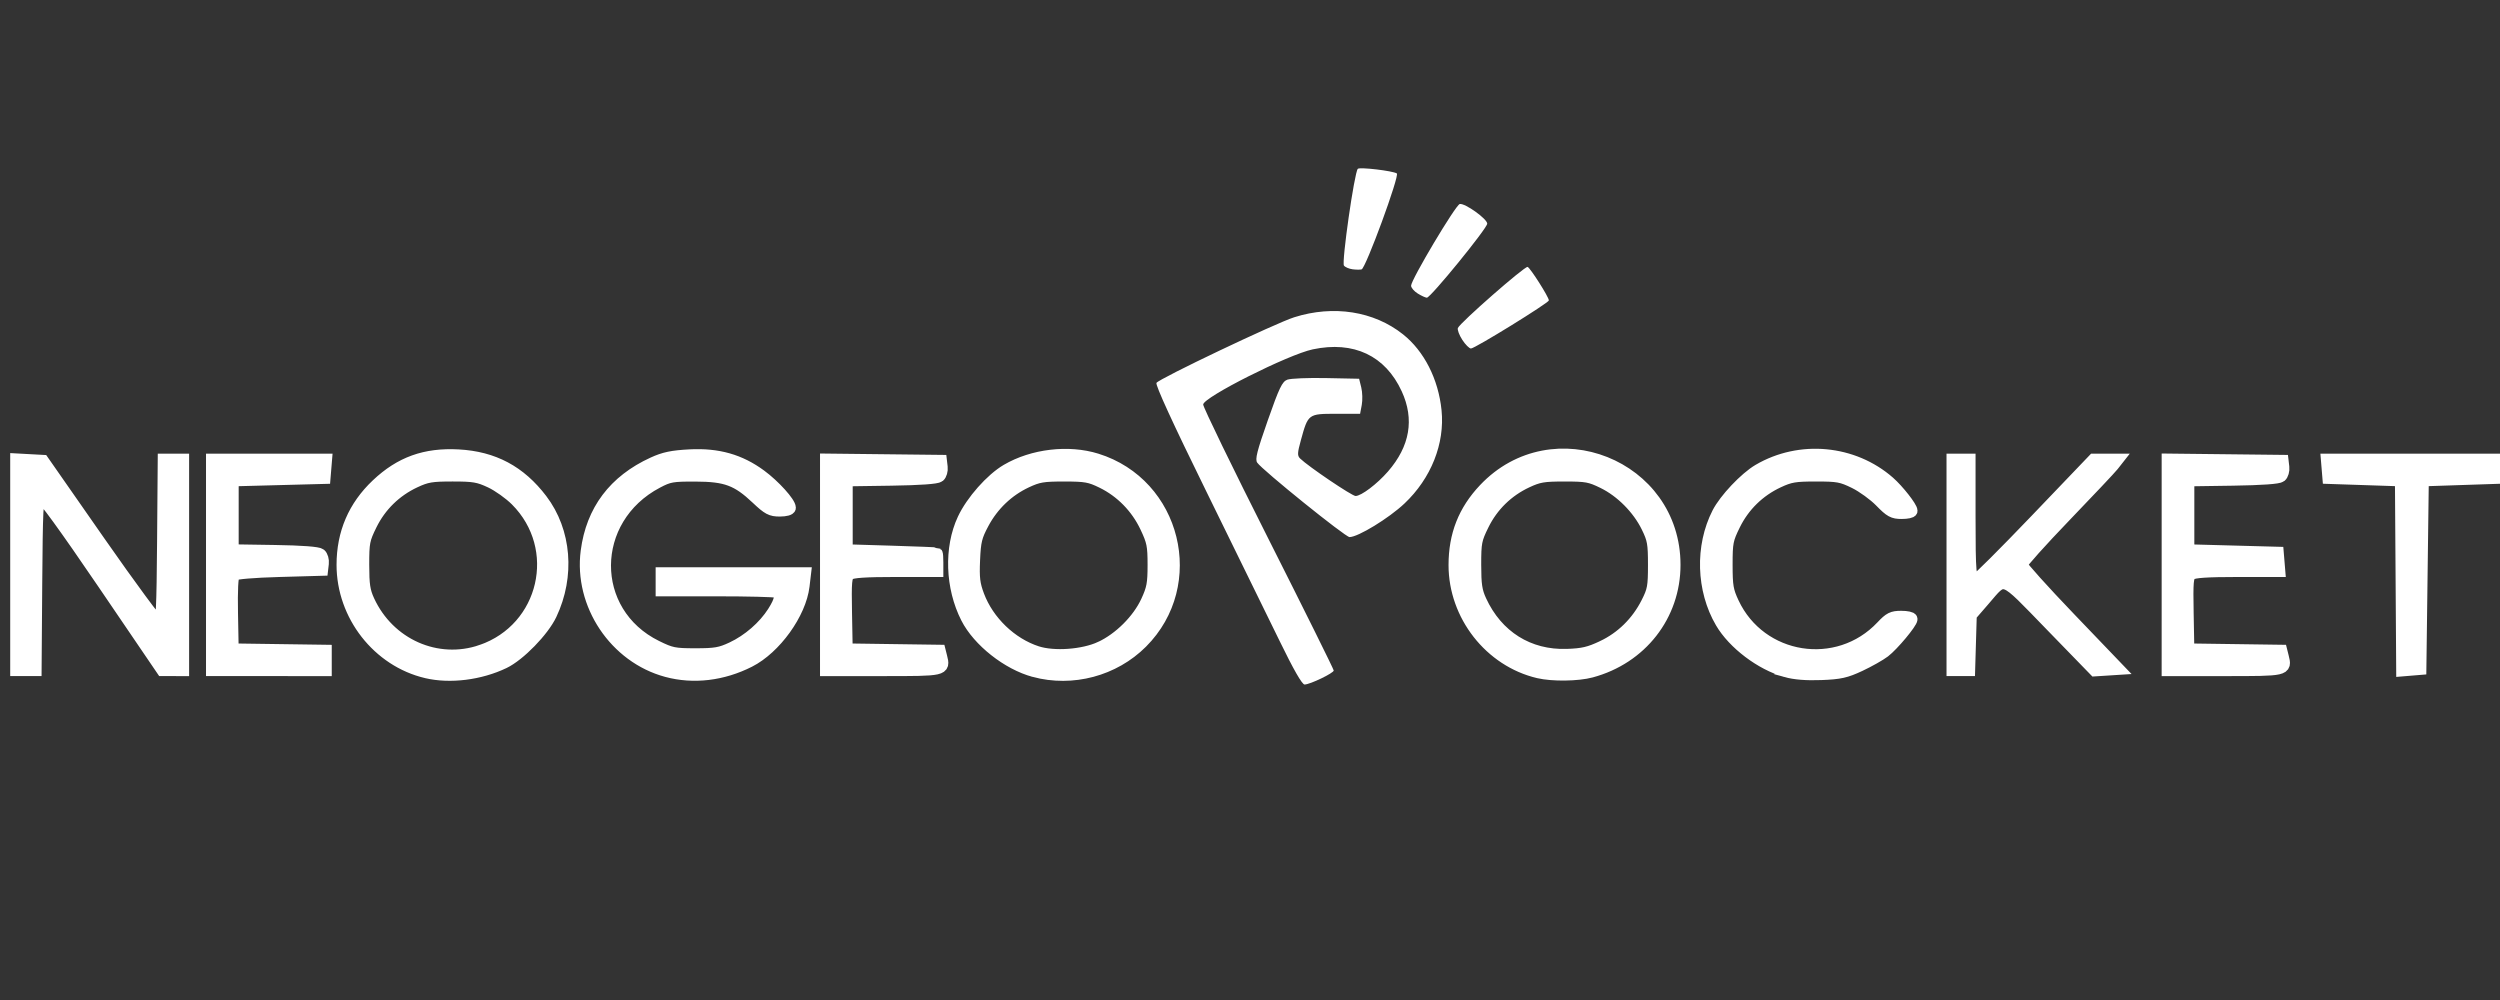 <?xml version="1.0" encoding="UTF-8" standalone="no"?>
<!-- Created with Inkscape (http://www.inkscape.org/) -->

<svg
   xmlns:dc="http://purl.org/dc/elements/1.1/"
   xmlns:cc="http://creativecommons.org/ns#"
   xmlns:rdf="http://www.w3.org/1999/02/22-rdf-syntax-ns#"
   xmlns:svg="http://www.w3.org/2000/svg"
   xmlns="http://www.w3.org/2000/svg"
   xmlns:sodipodi="http://sodipodi.sourceforge.net/DTD/sodipodi-0.dtd"
   xmlns:inkscape="http://www.inkscape.org/namespaces/inkscape"
   width="500"
   height="200"
   viewBox="0 0 500 200"
   version="1.1"
   id="svg8"
   inkscape:version="0.92.5 (2060ec1f9f, 2020-04-08)"
   sodipodi:docname="ngp.svg">
  <rect x="0" y="0" width="500" height="200" fill="#333333" stroke="none"/>
  <defs
     id="defs2" />
  <sodipodi:namedview
     id="base"
     pagecolor="#ffffff"
     bordercolor="#666666"
     borderopacity="1.0"
     inkscape:pageopacity="0.0"
     inkscape:pageshadow="2"
     inkscape:zoom="2.0984733"
     inkscape:cx="264.23755"
     inkscape:cy="50.16234"
     inkscape:document-units="mm"
     inkscape:current-layer="layer1"
     showgrid="false"
     units="px"
     inkscape:pagecheckerboard="true"
     inkscape:window-width="1366"
     inkscape:window-height="743"
     inkscape:window-x="0"
     inkscape:window-y="0"
     inkscape:window-maximized="1" />
  <g
     inkscape:label="Layer 1"
     inkscape:groupmode="layer"
     id="layer1"
     transform="translate(-1.58,-255.031)">
    <path
       inkscape:connector-curvature="0"
       id="path420"
       d="m 257.448,383.116 c -2.362,-4.853 -8.947,-18.287 -14.633,-29.855 -6.693,-13.616 -10.197,-21.252 -9.94,-21.657 0.543,-0.854 23.84,-11.949 27.551,-13.121 7.859,-2.482 15.927,-1.217 21.749,3.409 4.234,3.365 7.078,8.959 7.713,15.173 0.682,6.676 -2.085,13.641 -7.419,18.672 -3.133,2.955 -9.282,6.711 -10.986,6.711 -0.828,0 -17.447,-13.402 -18.465,-14.892 -0.454,-0.664 -0.046,-2.289 2.126,-8.475 2.281,-6.495 2.87,-7.723 3.891,-8.111 0.662,-0.252 4.165,-0.397 7.785,-0.323 l 6.582,0.134 0.43,1.74 c 0.237,0.957 0.281,2.534 0.099,3.505 l -0.331,1.765 h -4.802 c -5.567,0 -5.593,0.019 -7.028,5.228 -0.721,2.615 -0.744,3.148 -0.165,3.714 1.63,1.593 10.365,7.496 11.091,7.496 1.132,0 4.301,-2.395 6.473,-4.892 4.397,-5.056 5.325,-10.444 2.762,-16.029 -3.281,-7.148 -9.608,-10.138 -17.792,-8.407 -4.925,1.042 -21.921,9.599 -21.921,11.036 0,0.548 5.874,12.643 13.054,26.877 7.18,14.234 13.054,26.077 13.054,26.317 0,0.516 -4.742,2.797 -5.83,2.804 -0.499,0.003 -2.201,-2.97 -5.048,-8.819 z m -170.571,6.36 c -9.668,-2.275 -16.776,-11.371 -16.776,-21.468 0,-6.352 2.291,-11.69 6.878,-16.029 4.681,-4.427 9.654,-6.215 16.281,-5.854 7.022,0.383 12.312,3.204 16.61,8.857 4.798,6.311 5.528,15.233 1.875,22.937 -1.556,3.282 -6.292,8.142 -9.375,9.622 -4.788,2.298 -10.775,3.045 -15.493,1.935 z m 10.987,-4.292 c 12.817,-4.41 16.54,-20.541 6.953,-30.128 -1.285,-1.285 -3.585,-2.922 -5.11,-3.637 -2.43,-1.139 -3.371,-1.3 -7.608,-1.3 -4.225,0 -5.181,0.162 -7.579,1.286 -3.844,1.802 -6.876,4.771 -8.739,8.558 -1.457,2.961 -1.571,3.548 -1.568,8.037 0.002,3.976 0.195,5.26 1.078,7.177 4.038,8.775 13.701,13.059 22.573,10.006 z m 37.073,4.057 c -10.324,-2.776 -17.39,-13.344 -16.01,-23.943 1.064,-8.17 5.524,-14.098 13.273,-17.646 2.223,-1.018 3.826,-1.353 7.344,-1.537 5.606,-0.293 9.997,0.951 14.15,4.008 2.741,2.018 5.849,5.457 5.849,6.472 0,0.305 -0.863,0.535 -2.008,0.535 -1.748,0 -2.341,-0.315 -4.573,-2.426 -3.924,-3.711 -6.176,-4.549 -12.274,-4.568 -4.656,-0.015 -5.292,0.097 -7.679,1.354 -13.854,7.294 -13.943,26.033 -0.156,32.821 2.957,1.456 3.6,1.586 7.825,1.586 3.963,0 4.981,-0.177 7.32,-1.274 3.264,-1.531 6.38,-4.238 8.242,-7.161 1.544,-2.424 1.726,-3.654 0.604,-4.084 -0.421,-0.161 -5.751,-0.294 -11.845,-0.294 h -11.08 v -1.692 -1.692 h 14.33 14.33 l -0.3,2.534 c -0.647,5.467 -5.663,12.432 -10.838,15.053 -5.337,2.703 -11.156,3.392 -16.504,1.954 z m 73.477,-0.003 c -5.291,-1.423 -11.125,-6.029 -13.479,-10.644 -3.097,-6.07 -3.367,-13.971 -0.675,-19.724 1.688,-3.608 5.566,-7.992 8.686,-9.82 5.177,-3.034 12.317,-3.879 17.955,-2.124 15.726,4.894 20.667,24.937 9.02,36.585 -5.567,5.567 -13.874,7.78 -21.506,5.728 z m 13.256,-4.704 c 3.8,-1.759 7.544,-5.483 9.272,-9.223 1.177,-2.546 1.364,-3.549 1.364,-7.303 0,-3.888 -0.164,-4.697 -1.54,-7.603 -1.849,-3.903 -4.949,-7.065 -8.75,-8.924 -2.462,-1.205 -3.291,-1.353 -7.599,-1.357 -4.231,-0.004 -5.177,0.156 -7.579,1.281 -3.68,1.725 -6.69,4.601 -8.649,8.261 -1.416,2.647 -1.641,3.563 -1.806,7.374 -0.156,3.597 -0.007,4.833 0.859,7.132 1.952,5.18 6.555,9.605 11.737,11.282 3.395,1.099 9.242,0.674 12.689,-0.922 z m 87.605,4.943 c -9.648,-2.271 -16.776,-11.373 -16.776,-21.424 0,-6.026 1.906,-10.868 5.969,-15.164 13.672,-14.456 38.003,-4.775 38.003,15.12 0,10.104 -6.667,18.643 -16.656,21.335 -2.7,0.728 -7.744,0.791 -10.54,0.133 z m 12.808,-5.117 c 3.833,-1.81 6.926,-4.85 8.9,-8.746 1.271,-2.508 1.403,-3.228 1.403,-7.605 -9e-5,-4.328 -0.143,-5.127 -1.368,-7.622 -1.798,-3.664 -5.192,-7.081 -8.785,-8.843 -2.623,-1.287 -3.364,-1.423 -7.736,-1.423 -4.225,0 -5.181,0.162 -7.579,1.286 -3.844,1.802 -6.876,4.771 -8.739,8.558 -1.457,2.961 -1.571,3.548 -1.568,8.037 0.002,3.976 0.195,5.26 1.078,7.177 3.285,7.139 9.613,11.107 17.291,10.843 3.162,-0.109 4.458,-0.412 7.102,-1.661 z m 36.664,4.902 c -4.963,-1.391 -10.434,-5.529 -12.921,-9.772 -3.795,-6.475 -4.053,-15.182 -0.649,-21.841 1.402,-2.743 5.458,-7.034 8.129,-8.599 8.264,-4.843 18.916,-3.85 26.078,2.431 1.816,1.593 4.491,5 4.491,5.722 0,0.226 -0.884,0.411 -1.965,0.411 -1.711,0 -2.258,-0.3 -4.23,-2.324 -1.246,-1.278 -3.57,-2.964 -5.166,-3.747 -2.623,-1.287 -3.364,-1.423 -7.736,-1.423 -4.225,0 -5.181,0.162 -7.579,1.286 -3.842,1.801 -6.876,4.772 -8.739,8.556 -1.456,2.957 -1.571,3.548 -1.571,8.037 0,4.248 0.16,5.186 1.3,7.618 5.457,11.643 20.937,14.096 29.763,4.716 1.562,-1.66 2.098,-1.927 3.868,-1.928 1.13,-4.7e-4 2.055,0.197 2.055,0.439 0,0.74 -3.729,5.206 -5.431,6.505 -0.882,0.673 -3.091,1.919 -4.908,2.77 -2.801,1.311 -3.975,1.572 -7.723,1.716 -2.976,0.115 -5.284,-0.072 -7.067,-0.572 z M 4.832,367.984 v -21.055 l 2.667,0.145 2.667,0.145 11.298,16.196 c 6.214,8.908 11.595,16.196 11.958,16.196 0.542,0 0.683,-2.915 0.787,-16.317 l 0.127,-16.317 h 1.927 1.927 v 21.031 21.031 H 36.126 34.059 L 22.226,371.645 C 14.581,360.408 10.136,354.292 9.667,354.367 9.041,354.468 8.925,356.843 8.815,371.761 L 8.688,389.039 H 6.76 4.832 Z m 39.161,0.023 V 346.976 H 55.385 66.776 l -0.15,1.813 -0.15,1.813 -9.186,0.242 -9.186,0.242 v 7.01 7.01 l 8.425,0.132 c 5.408,0.085 8.663,0.33 9.09,0.684 0.365,0.303 0.599,1.114 0.519,1.801 l -0.145,1.25 -8.559,0.242 c -5.148,0.145 -8.766,0.449 -9.079,0.763 -0.337,0.338 -0.472,3.062 -0.385,7.736 l 0.134,7.215 9.307,0.132 9.307,0.132 v 1.923 1.923 H 55.356 43.994 Z m 122.802,-0.008 v -21.04 l 11.483,0.13 11.483,0.13 0.145,1.25 c 0.08,0.688 -0.154,1.498 -0.519,1.802 -0.431,0.358 -3.796,0.598 -9.573,0.684 l -8.908,0.132 v 7.01 7.01 l 8.944,0.27 c 4.919,0.148 8.999,0.312 9.065,0.362 0.066,0.051 0.121,0.855 0.121,1.785 v 1.692 h -8.368 c -5.957,0 -8.608,0.175 -9.2,0.608 -0.733,0.536 -0.815,1.464 -0.697,7.856 l 0.134,7.249 9.3,0.132 9.3,0.131 0.3,1.197 c 0.667,2.658 0.702,2.65 -11.634,2.65 h -11.377 z m 225.299,0.008 v -21.031 h 1.692 1.692 v 11.322 c 0,11.409 0.128,12.852 1.142,12.852 0.305,0 5.761,-5.439 12.125,-12.087 l 11.569,-12.087 h 2.363 2.363 l -0.886,1.127 c -0.488,0.62 -4.8,5.195 -9.584,10.166 -4.783,4.971 -8.697,9.337 -8.697,9.7 0,0.364 4.351,5.199 9.669,10.744 l 9.669,10.083 -2.335,0.149 -2.335,0.149 -8.793,-9.049 c -10.071,-10.364 -9.066,-9.993 -13.428,-4.961 l -2.6,3 -0.162,5.477 -0.162,5.477 h -1.651 -1.651 z m 43.029,-0.008 v -21.04 l 11.482,0.13 11.483,0.13 0.145,1.25 c 0.08,0.688 -0.154,1.498 -0.519,1.802 -0.431,0.358 -3.796,0.598 -9.573,0.684 l -8.908,0.132 v 7.01 7.01 l 8.944,0.242 8.944,0.242 0.15,1.813 0.15,1.813 h -8.398 c -5.98,0 -8.637,0.175 -9.229,0.608 -0.733,0.536 -0.815,1.464 -0.697,7.856 l 0.134,7.249 9.3,0.131 9.3,0.131 0.3,1.197 c 0.667,2.658 0.702,2.65 -11.634,2.65 h -11.377 z m 46.782,2.092 -0.127,-19.005 -7.252,-0.242 -7.252,-0.242 -0.15,-1.813 -0.15,-1.813 h 16.98 16.98 l -0.15,1.813 -0.15,1.813 -7.252,0.242 -7.252,0.242 -0.242,18.856 -0.242,18.856 -1.807,0.15 -1.807,0.15 z M 294.037,322.995 c -0.617,-0.952 -1.013,-2.015 -0.881,-2.361 0.395,-1.029 13.381,-12.409 13.946,-12.22 0.525,0.175 4.253,6.047 4.253,6.699 0,0.481 -14.816,9.627 -15.583,9.62 -0.337,-0.003 -1.119,-0.785 -1.736,-1.738 z m -8.91,-9.259 c -0.731,-0.454 -1.33,-1.158 -1.33,-1.565 0,-1.2 8.928,-16.182 9.735,-16.338 1.049,-0.202 5.494,2.977 5.494,3.93 0,0.924 -11.338,14.829 -12.075,14.81 -0.272,-0.008 -1.093,-0.383 -1.825,-0.837 z m -13.018,-4.845 c -0.712,-0.09 -1.495,-0.423 -1.74,-0.74 -0.493,-0.636 2.089,-18.66 2.772,-19.355 0.375,-0.382 6.951,0.394 7.802,0.919 0.611,0.378 -6.204,18.948 -7.044,19.195 -0.272,0.08 -1.078,0.071 -1.79,-0.019 z"
       style="fill:#ffffff;stroke-width:0.483" />
    <path
       inkscape:connector-curvature="0"
       id="path418"
       d="m 86.877,389.476 c -9.668,-2.275 -16.776,-11.371 -16.776,-21.468 0,-6.352 2.291,-11.69 6.878,-16.029 4.681,-4.427 9.654,-6.215 16.281,-5.854 7.022,0.383 12.312,3.204 16.61,8.857 4.798,6.311 5.528,15.233 1.875,22.937 -1.556,3.282 -6.292,8.142 -9.375,9.622 -4.788,2.298 -10.775,3.045 -15.493,1.935 z m 10.987,-4.292 c 12.817,-4.41 16.54,-20.541 6.953,-30.128 -1.285,-1.285 -3.585,-2.922 -5.11,-3.637 -2.43,-1.139 -3.371,-1.3 -7.608,-1.3 -4.225,0 -5.181,0.162 -7.579,1.286 -3.844,1.802 -6.876,4.771 -8.739,8.558 -1.457,2.961 -1.571,3.548 -1.568,8.037 0.002,3.976 0.195,5.26 1.078,7.177 4.038,8.775 13.701,13.059 22.573,10.006 z m 37.073,4.057 c -10.324,-2.776 -17.39,-13.344 -16.01,-23.943 1.064,-8.17 5.524,-14.098 13.273,-17.646 2.223,-1.018 3.826,-1.353 7.344,-1.537 5.606,-0.293 9.997,0.951 14.15,4.008 2.741,2.018 5.849,5.457 5.849,6.472 0,0.305 -0.863,0.535 -2.008,0.535 -1.748,0 -2.341,-0.315 -4.573,-2.426 -3.924,-3.711 -6.176,-4.549 -12.274,-4.568 -4.656,-0.015 -5.292,0.097 -7.679,1.354 -13.854,7.294 -13.943,26.033 -0.156,32.821 2.957,1.456 3.6,1.586 7.825,1.586 3.963,0 4.981,-0.177 7.32,-1.274 3.264,-1.531 6.38,-4.238 8.242,-7.161 1.544,-2.424 1.726,-3.654 0.604,-4.084 -0.421,-0.161 -5.751,-0.294 -11.845,-0.294 h -11.08 v -1.692 -1.692 h 14.33 14.33 l -0.3,2.534 c -0.647,5.467 -5.663,12.432 -10.838,15.053 -5.337,2.703 -11.156,3.392 -16.504,1.954 z m 73.477,-0.003 c -5.291,-1.423 -11.125,-6.029 -13.479,-10.644 -3.097,-6.07 -3.367,-13.971 -0.675,-19.724 1.688,-3.608 5.566,-7.992 8.686,-9.82 5.177,-3.034 12.317,-3.879 17.955,-2.124 15.726,4.894 20.667,24.937 9.02,36.585 -5.567,5.567 -13.874,7.78 -21.506,5.728 z m 13.256,-4.704 c 3.8,-1.759 7.544,-5.483 9.272,-9.223 1.177,-2.546 1.364,-3.549 1.364,-7.303 0,-3.888 -0.164,-4.697 -1.54,-7.603 -1.849,-3.903 -4.949,-7.065 -8.75,-8.924 -2.462,-1.205 -3.291,-1.353 -7.599,-1.357 -4.231,-0.004 -5.177,0.156 -7.579,1.281 -3.68,1.725 -6.69,4.601 -8.649,8.261 -1.416,2.647 -1.641,3.563 -1.806,7.374 -0.156,3.597 -0.007,4.833 0.859,7.132 1.952,5.18 6.555,9.605 11.737,11.282 3.395,1.099 9.242,0.674 12.689,-0.922 z m 87.605,4.943 c -9.648,-2.271 -16.776,-11.373 -16.776,-21.424 0,-6.026 1.906,-10.868 5.969,-15.164 13.672,-14.456 38.003,-4.775 38.003,15.12 0,10.104 -6.667,18.643 -16.656,21.335 -2.7,0.728 -7.744,0.791 -10.54,0.133 z m 12.808,-5.117 c 3.833,-1.81 6.926,-4.85 8.9,-8.746 1.271,-2.508 1.403,-3.228 1.403,-7.605 -9e-5,-4.328 -0.143,-5.127 -1.368,-7.622 -1.798,-3.664 -5.192,-7.081 -8.785,-8.843 -2.623,-1.287 -3.364,-1.423 -7.736,-1.423 -4.225,0 -5.181,0.162 -7.579,1.286 -3.844,1.802 -6.876,4.771 -8.739,8.558 -1.457,2.961 -1.571,3.548 -1.568,8.037 0.002,3.976 0.195,5.26 1.078,7.177 3.285,7.139 9.613,11.107 17.291,10.843 3.162,-0.109 4.458,-0.412 7.102,-1.661 z m 36.664,4.902 c -4.963,-1.391 -10.434,-5.529 -12.921,-9.772 -3.795,-6.475 -4.053,-15.182 -0.649,-21.841 1.402,-2.743 5.458,-7.034 8.129,-8.599 8.264,-4.843 18.916,-3.85 26.078,2.431 1.816,1.593 4.491,5 4.491,5.722 0,0.226 -0.884,0.411 -1.965,0.411 -1.711,0 -2.258,-0.3 -4.23,-2.324 -1.246,-1.278 -3.57,-2.964 -5.166,-3.747 -2.623,-1.287 -3.364,-1.423 -7.736,-1.423 -4.225,0 -5.181,0.162 -7.579,1.286 -3.842,1.801 -6.876,4.772 -8.739,8.556 -1.456,2.957 -1.571,3.548 -1.571,8.037 0,4.248 0.16,5.186 1.3,7.618 5.457,11.643 20.937,14.096 29.763,4.716 1.562,-1.66 2.098,-1.927 3.868,-1.928 1.13,-4.7e-4 2.055,0.197 2.055,0.439 0,0.74 -3.729,5.206 -5.431,6.505 -0.882,0.673 -3.091,1.919 -4.908,2.77 -2.801,1.311 -3.975,1.572 -7.723,1.716 -2.976,0.115 -5.284,-0.072 -7.067,-0.572 z M 4.832,367.984 v -21.055 l 2.667,0.145 2.667,0.145 11.298,16.196 c 6.214,8.908 11.595,16.196 11.958,16.196 0.542,0 0.683,-2.915 0.787,-16.317 l 0.127,-16.317 h 1.927 1.927 v 21.031 21.031 H 36.126 34.059 L 22.226,371.645 C 14.581,360.408 10.136,354.292 9.667,354.367 9.041,354.468 8.925,356.843 8.815,371.761 L 8.688,389.039 H 6.76 4.832 Z m 39.161,0.023 V 346.976 H 55.385 66.776 l -0.15,1.813 -0.15,1.813 -9.186,0.242 -9.186,0.242 v 7.01 7.01 l 8.425,0.132 c 5.408,0.085 8.663,0.33 9.09,0.684 0.365,0.303 0.599,1.114 0.519,1.801 l -0.145,1.25 -8.559,0.242 c -5.148,0.145 -8.766,0.449 -9.079,0.763 -0.337,0.338 -0.472,3.062 -0.385,7.736 l 0.134,7.215 9.307,0.132 9.307,0.132 v 1.923 1.923 H 55.356 43.994 Z m 122.802,-0.008 v -21.04 l 11.483,0.13 11.483,0.13 0.145,1.25 c 0.08,0.688 -0.154,1.498 -0.519,1.802 -0.431,0.358 -3.796,0.598 -9.573,0.684 l -8.908,0.132 v 7.01 7.01 l 8.944,0.27 c 4.919,0.148 8.999,0.312 9.065,0.362 0.066,0.051 0.121,0.855 0.121,1.785 v 1.692 h -8.368 c -5.957,0 -8.608,0.175 -9.2,0.608 -0.733,0.536 -0.815,1.464 -0.697,7.856 l 0.134,7.249 9.3,0.132 9.3,0.131 0.3,1.197 c 0.667,2.658 0.702,2.65 -11.634,2.65 h -11.377 z m 225.299,0.008 v -21.031 h 1.692 1.692 v 11.322 c 0,11.409 0.128,12.852 1.142,12.852 0.305,0 5.761,-5.439 12.125,-12.087 l 11.569,-12.087 h 2.363 2.363 l -0.886,1.127 c -0.488,0.62 -4.8,5.195 -9.584,10.166 -4.783,4.971 -8.697,9.337 -8.697,9.7 0,0.364 4.351,5.199 9.669,10.744 l 9.669,10.083 -2.335,0.149 -2.335,0.149 -8.793,-9.049 c -10.071,-10.364 -9.066,-9.993 -13.428,-4.961 l -2.6,3 -0.162,5.477 -0.162,5.477 h -1.651 -1.651 z m 43.029,-0.008 v -21.04 l 11.482,0.13 11.483,0.13 0.145,1.25 c 0.08,0.688 -0.154,1.498 -0.519,1.802 -0.431,0.358 -3.796,0.598 -9.573,0.684 l -8.908,0.132 v 7.01 7.01 l 8.944,0.242 8.944,0.242 0.15,1.813 0.15,1.813 h -8.398 c -5.98,0 -8.637,0.175 -9.229,0.608 -0.733,0.536 -0.815,1.464 -0.697,7.856 l 0.134,7.249 9.3,0.131 9.3,0.131 0.3,1.197 c 0.667,2.658 0.702,2.65 -11.634,2.65 h -11.377 z m 46.782,2.092 -0.127,-19.005 -7.252,-0.242 -7.252,-0.242 -0.15,-1.813 -0.15,-1.813 h 16.98 16.98 l -0.15,1.813 -0.15,1.813 -7.252,0.242 -7.252,0.242 -0.242,18.856 -0.242,18.856 -1.807,0.15 -1.807,0.15 z"
       style="fill:#ffffff;stroke:#ffffff;stroke-width:2.424;stroke-miterlimit:4;stroke-dasharray:none;stroke-opacity:1" />
  </g>
</svg>
